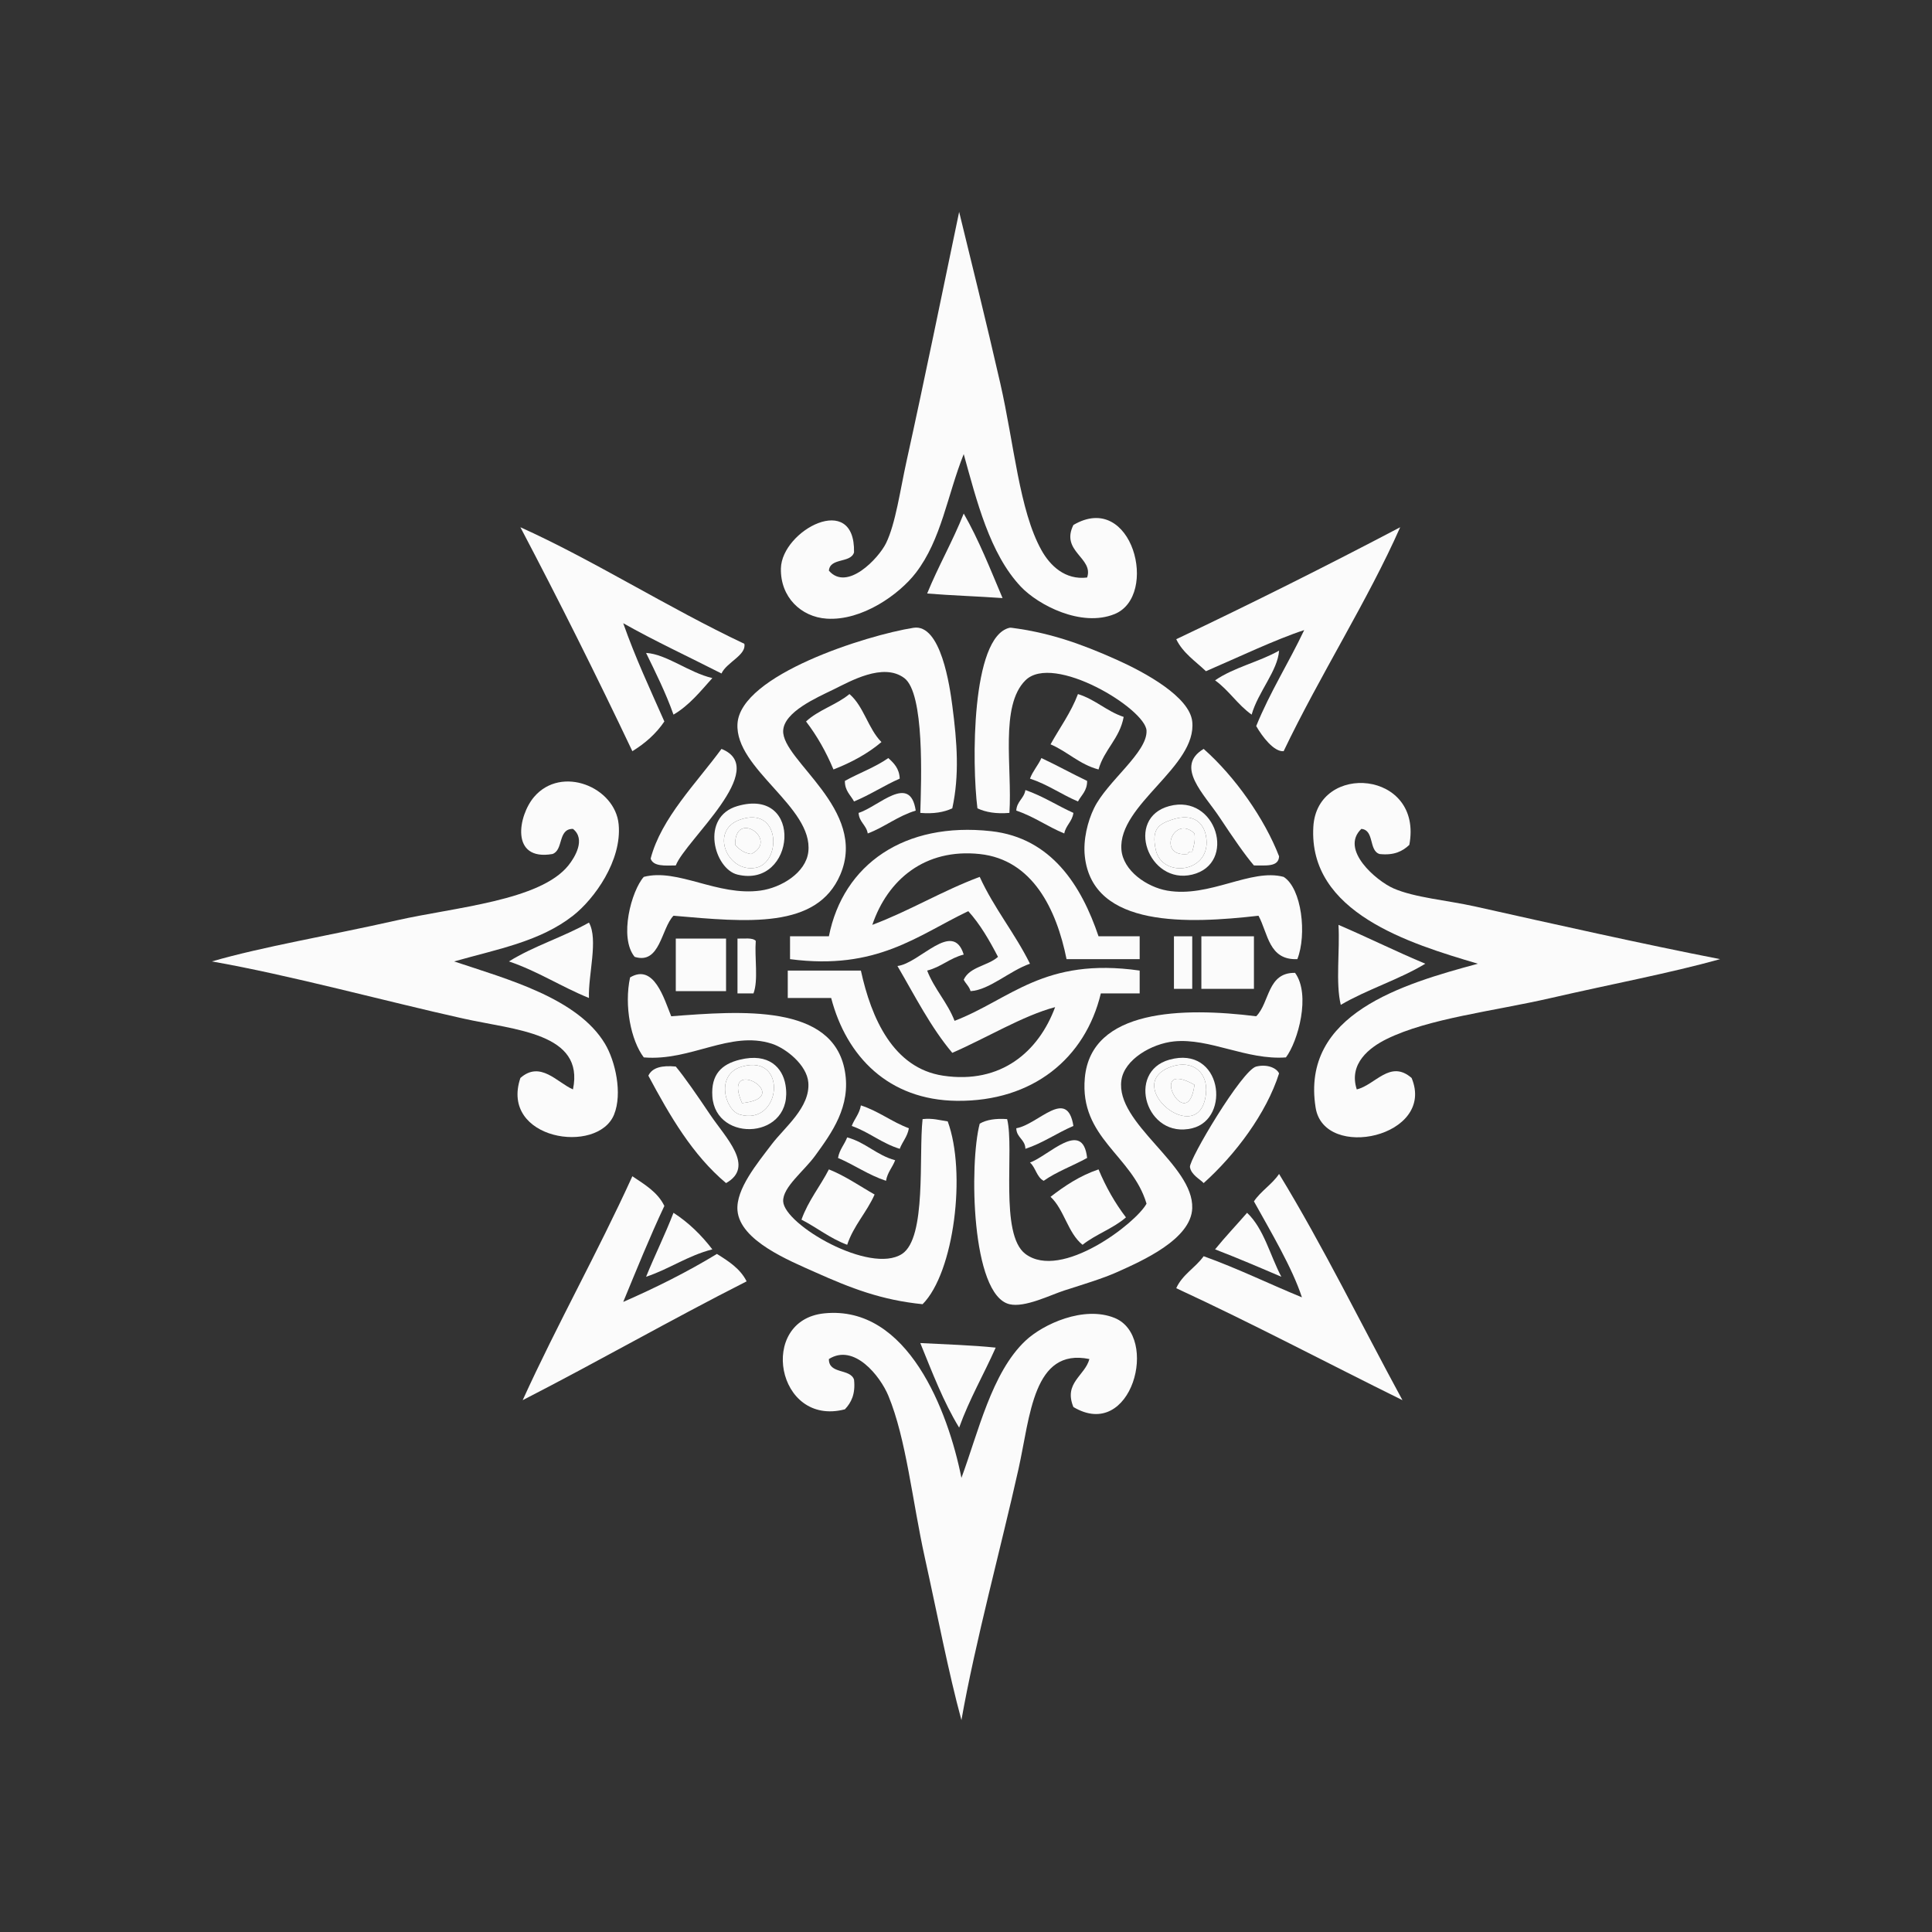 <?xml version="1.0" encoding="UTF-8" standalone="no"?>
<svg width="155px" height="155px" viewBox="0 0 155 155" version="1.1" xmlns="http://www.w3.org/2000/svg" xmlns:xlink="http://www.w3.org/1999/xlink">
    <rect x="0" y="0" width="155" height="155" fill="#333333" stroke="none"/>
    <!-- Generator: Sketch 43.2 (39069) - http://www.bohemiancoding.com/sketch -->
    <title>Artboard</title>
    <desc>Created with Sketch.</desc>
    <defs></defs>
    <g id="Page-1" stroke="none" stroke-width="1" fill="none" fill-rule="evenodd">
        <g id="Artboard" fill="#FBFBFB">
            <g id="Page-1" transform="translate(17, 17)">
                <path d="M59.95,0 C60.782,3.412 62.119,8.796 63.25,13.75 C64.365,18.637 64.776,23.942 66.55,27.133 C67.246,28.385 68.456,29.551 70.217,29.333 C70.761,27.75 68.057,27.247 69.117,25.117 C73.855,22.331 76.008,30.813 72.417,32.267 C69.745,33.348 66.291,31.538 64.9,30.067 C62.399,27.421 61.352,23.146 60.317,19.433 C58.995,22.747 58.53,26.289 56.467,28.967 C55.145,30.683 52.161,32.824 49.317,32.633 C47.265,32.496 45.597,30.9 45.65,28.6 C45.72,25.552 51.626,22.384 51.517,27.317 C51.246,28.207 49.595,27.717 49.5,28.783 C50.966,30.481 53.495,27.78 54.083,26.583 C54.854,25.014 55.218,22.312 55.733,19.983 C57.111,13.754 58.679,6.083 59.95,0 Z" id="Fill-1"></path>
                <path d="M60.317,24.2 C61.522,26.295 62.451,28.666 63.433,30.983 C61.436,30.841 59.362,30.777 57.383,30.617 C58.286,28.402 59.432,26.432 60.317,24.2" id="Fill-3"></path>
                <path d="M59.4,47.85 C58.736,48.164 57.902,48.307 56.833,48.217 C56.913,45.556 57.18,38.62 55.55,37.4 C53.847,36.125 51.181,37.678 49.867,38.317 C48.482,38.989 45.906,40.119 45.833,41.617 C45.717,44.012 52.647,47.942 50.417,53.167 C48.548,57.545 42.983,56.988 37.033,56.467 C36.04,57.491 35.963,60.406 33.917,59.767 C32.637,58.212 33.665,54.449 34.65,53.35 C37.379,52.635 40.561,54.917 44,54.45 C45.672,54.223 47.659,53.023 47.85,51.333 C48.256,47.747 41.954,44.691 42.167,41.067 C42.397,37.141 52.539,33.96 56.283,33.367 C58.495,33.016 59.203,38.105 59.4,39.6 C59.793,42.589 59.978,45.193 59.4,47.85" id="Fill-5"></path>
                <path d="M85.983,53.35 C87.443,54.276 87.855,57.991 87.083,59.95 C84.787,60.046 84.738,57.895 83.967,56.467 C78.402,57.101 70.663,57.484 70.033,51.7 C69.889,50.375 70.256,48.909 70.767,47.85 C71.809,45.689 75.064,43.377 74.983,41.617 C74.903,39.864 67.505,35.363 65.267,37.583 C63.199,39.635 64.22,44.597 63.983,48.217 C62.915,48.307 62.081,48.164 61.417,47.85 C60.967,44.304 60.911,34.111 63.983,33.367 C64.029,33.355 64.12,33.361 64.167,33.367 C67.08,33.743 69.563,34.57 72.6,35.933 C74.9,36.966 78.434,38.903 78.65,40.883 C79.044,44.5 72.702,47.549 72.967,51.15 C73.093,52.867 75.024,54.167 76.633,54.45 C80.041,55.048 83.349,52.642 85.983,53.35" id="Fill-7"></path>
                <path d="M34.833,35.383 C36.459,35.471 38.264,36.962 40.15,37.4 C39.196,38.463 38.304,39.588 37.033,40.333 C36.41,38.573 35.612,36.987 34.833,35.383" id="Fill-9"></path>
                <path d="M85.617,35.2 C85.513,36.809 83.927,38.52 83.417,40.333 C82.305,39.55 81.587,38.374 80.483,37.583 C81.96,36.555 84.015,36.104 85.617,35.2" id="Fill-11"></path>
                <path d="M53.717,42.533 C52.625,43.459 51.318,44.168 49.867,44.733 C49.272,43.311 48.542,42.025 47.667,40.883 C48.64,39.962 50.119,39.546 51.15,38.683 C52.305,39.667 52.647,41.464 53.717,42.533" id="Fill-13"></path>
                <path d="M69.483,38.683 C70.882,39.118 71.775,40.058 73.15,40.517 C72.825,42.269 71.592,43.114 71.133,44.733 C69.59,44.321 68.653,43.302 67.283,42.717 C68.023,41.379 68.912,40.19 69.483,38.683" id="Fill-15"></path>
                <path d="M37.217,52.433 C36.349,52.445 35.412,52.527 35.2,51.883 C36.046,48.63 38.895,45.803 40.883,43.083 C44.826,44.654 37.988,50.416 37.217,52.433" id="Fill-17"></path>
                <path d="M85.617,51.7 C85.589,52.589 84.504,52.42 83.6,52.433 C82.9,51.622 81.915,50.192 80.85,48.583 C79.605,46.704 77.221,44.487 79.567,43.083 C82.098,45.319 84.46,48.701 85.617,51.7" id="Fill-19"></path>
                <path d="M54.267,43.817 C54.714,44.225 55.148,44.646 55.183,45.467 C53.91,46.027 52.814,46.764 51.517,47.3 C51.241,46.781 50.775,46.452 50.783,45.65 C51.923,45.017 53.229,44.551 54.267,43.817" id="Fill-21"></path>
                <path d="M66.55,43.817 C67.799,44.401 68.975,45.058 70.217,45.65 C70.225,46.452 69.759,46.781 69.483,47.3 C68.153,46.736 67.058,45.936 65.633,45.467 C65.866,44.844 66.284,44.406 66.55,43.817" id="Fill-23"></path>
                <path d="M19.433,60.133 C23.75,61.572 29.34,63.084 31.533,66.733 C32.371,68.128 32.951,70.725 32.267,72.417 C30.949,75.672 23.079,74.436 24.75,69.483 C26.357,68.067 27.704,69.856 28.967,70.4 C29.917,65.873 24.335,65.645 20.167,64.717 C13.931,63.328 6.267,61.233 0,60.133 C4.13,58.936 9.321,58.081 14.85,56.833 C19.499,55.784 26.324,55.266 28.6,52.433 C29.124,51.781 30.011,50.32 28.967,49.5 C27.729,49.484 28.229,51.207 27.317,51.517 C23.908,52.099 24.571,48.43 25.85,46.933 C28.044,44.367 32.35,46.14 32.633,49.133 C32.908,52.036 30.685,55.124 28.967,56.467 C26.333,58.524 23.008,59.126 19.433,60.133" id="Fill-25"></path>
                <path d="M96.067,50.783 C95.533,51.289 94.85,51.644 93.683,51.517 C92.793,51.246 93.282,49.595 92.217,49.5 C90.47,51.168 93.435,53.671 94.783,54.267 C96.491,55.02 99.079,55.218 101.383,55.733 C107.454,57.091 114.976,58.776 121,59.95 C117,61.069 112.234,61.961 107.433,63.067 C102.839,64.124 97.604,64.7 94.233,66.367 C92.864,67.044 91.18,68.339 91.85,70.4 C93.344,70.046 94.525,67.979 96.25,69.483 C98.213,74.19 89.239,76.167 88.55,71.867 C87.343,64.331 95.544,61.947 101.567,60.317 C96.086,58.697 87.953,56.218 88.367,49.317 C88.679,44.114 97.195,44.799 96.067,50.783" id="Fill-27"></path>
                <path d="M56.467,48.033 C55.012,48.473 53.993,49.348 52.617,49.867 C52.506,49.183 51.927,48.967 51.883,48.217 C53.489,47.716 56.015,45.009 56.467,48.033" id="Fill-29"></path>
                <path d="M65.267,46.383 C66.674,46.871 67.812,47.627 69.117,48.217 C69.023,48.917 68.514,49.203 68.383,49.867 C67.037,49.318 65.954,48.507 64.533,48.033 C64.577,47.283 65.156,47.067 65.267,46.383" id="Fill-31"></path>
                <path d="M43.633,52.617 C45.718,52.215 45.64,47.591 42.35,48.767 C39.906,49.64 41.36,53.054 43.633,52.617 M42.167,47.667 C47.53,46.111 46.84,54.297 42.167,53.167 C40.296,52.714 39.15,48.542 42.167,47.667" id="Fill-33"></path>
                <path d="M75.717,51.15 C76.212,53.554 80.321,53.015 79.75,50.05 C79.569,49.107 78.823,48.155 77,48.767 C75.916,49.13 75.385,49.544 75.717,51.15 M76.817,47.667 C80.599,46.661 82.265,52.293 78.65,53.167 C75.133,54.017 73.201,48.628 76.817,47.667" id="Fill-35"></path>
                <path d="M43.267,51.517 C45.556,50.375 41.924,47.888 41.983,50.783 C42.305,51.134 42.67,51.441 43.267,51.517 M42.35,48.767 C45.64,47.591 45.718,52.215 43.633,52.617 C41.36,53.054 39.906,49.64 42.35,48.767" id="Fill-37"></path>
                <path d="M78.283,51.517 C78.324,51.374 78.437,51.303 78.65,51.333 C78.761,50.894 78.914,50.497 78.833,49.867 C77.179,48.295 75.766,51.788 78.283,51.517 M77,48.767 C78.823,48.155 79.569,49.107 79.75,50.05 C80.321,53.015 76.212,53.554 75.717,51.15 C75.385,49.544 75.916,49.13 77,48.767" id="Fill-39"></path>
                <path d="M41.983,50.783 C41.924,47.888 45.556,50.375 43.267,51.517 C42.67,51.441 42.305,51.134 41.983,50.783" id="Fill-41"></path>
                <path d="M78.833,49.867 C78.914,50.497 78.761,50.894 78.65,51.333 C78.437,51.303 78.324,51.374 78.283,51.517 C75.766,51.788 77.179,48.295 78.833,49.867" id="Fill-43"></path>
                <path d="M71.133,58.117 L74.433,58.117 L74.433,59.95 L68.567,59.95 C67.764,55.966 65.851,51.968 61.6,51.517 C57.205,51.05 54.216,53.571 52.983,57.2 C56.003,56.064 58.574,54.479 61.6,53.35 C62.75,55.867 64.418,57.865 65.633,60.317 C63.991,60.888 62.383,62.425 60.867,62.517 C60.759,62.135 60.481,61.924 60.317,61.6 C60.796,60.551 62.263,60.491 63.067,59.767 C62.377,58.44 61.641,57.159 60.683,56.1 C56.589,58.055 53.35,60.866 46.383,59.95 L46.383,58.117 L49.5,58.117 C50.643,52.341 55.573,48.912 62.517,49.683 C67.353,50.22 69.764,54.057 71.133,58.117" id="Fill-45"></path>
                <path d="M30.25,63.067 C28.034,62.166 26.158,60.925 23.833,60.133 C25.787,58.909 28.221,58.166 30.25,57.017 C31.018,58.358 30.181,61.207 30.25,63.067" id="Fill-47"></path>
                <path d="M90.383,57.2 C92.737,58.207 94.978,59.328 97.35,60.317 C95.257,61.585 92.686,62.375 90.567,63.617 C90.14,61.843 90.505,59.278 90.383,57.2" id="Fill-49"></path>
                <polygon id="Fill-51" points="77.183 62.333 78.65 62.333 78.65 58.117 77.183 58.117"></polygon>
                <polygon id="Fill-53" points="79.383 62.333 83.6 62.333 83.6 58.117 79.383 58.117"></polygon>
                <polygon id="Fill-54" points="37.217 62.517 41.25 62.517 41.25 58.3 37.217 58.3"></polygon>
                <path d="M42.167,58.3 C42.695,58.322 43.367,58.2 43.633,58.483 C43.529,59.846 43.853,61.636 43.45,62.7 L42.167,62.7 L42.167,58.3 Z" id="Fill-55"></path>
                <path d="M60.317,59.583 C59.192,59.865 58.508,60.585 57.383,60.867 C57.965,62.363 59.002,63.404 59.583,64.9 C64.057,63.183 66.751,59.768 74.433,60.867 L74.433,62.7 L71.317,62.7 C70.069,67.907 65.852,71.382 59.767,71.317 C54.289,71.258 50.91,67.767 49.683,63.067 L46.2,63.067 L46.2,60.867 L52.067,60.867 C52.901,64.695 54.663,68.7 58.667,69.3 C63.31,69.996 66.329,67.37 67.65,63.8 C65.086,64.476 62.085,66.302 59.4,67.467 C57.666,65.412 56.398,62.891 55,60.5 C56.784,60.296 59.446,56.761 60.317,59.583" id="Fill-56"></path>
                <path d="M36.85,64.533 C42.443,64.105 49.831,63.515 50.783,68.933 C51.281,71.765 49.736,73.875 48.4,75.717 C47.497,76.961 45.781,78.249 45.833,79.383 C45.92,81.259 52.806,85.269 55.367,83.6 C57.353,82.305 56.694,75.73 57.017,72.783 C57.84,72.693 58.39,72.876 59.033,72.967 C60.542,77.061 59.547,85.095 57.017,87.633 C53.703,87.3 51.269,86.35 48.4,85.067 C46.321,84.136 42.372,82.544 42.167,80.117 C42.023,78.412 43.757,76.332 44.917,74.8 C45.94,73.448 48.01,71.847 47.85,69.85 C47.736,68.425 46.034,67.09 44.917,66.733 C41.557,65.661 38.434,68.152 34.65,67.833 C33.619,66.48 33.059,63.682 33.55,61.417 C35.468,60.271 36.281,63.135 36.85,64.533" id="Fill-57"></path>
                <path d="M86.9,61.05 C88.179,62.797 87.137,66.547 86.167,67.833 C83.027,68.068 80.042,66.26 77.183,66.55 C75.4,66.731 73.201,67.996 72.967,69.667 C72.478,73.148 78.773,76.432 78.65,79.933 C78.563,82.426 74.632,84.158 72.6,85.067 C71.475,85.57 69.926,86.038 68.383,86.533 C67.288,86.885 65.218,87.933 63.983,87.633 C60.913,86.888 60.757,76.351 61.6,73.15 C62.138,72.832 62.879,72.718 63.8,72.783 C64.399,75.217 63.165,82.022 65.267,83.6 C68.141,85.758 74.153,81.122 74.983,79.567 C73.84,75.685 69.602,74.303 70.033,69.483 C70.529,63.95 77.89,63.797 83.783,64.533 C84.878,63.428 84.662,61.012 86.9,61.05" id="Fill-58"></path>
                <path d="M42.35,72.417 C45.672,73.387 46.259,67.512 42.533,68.567 C40.353,69.184 41.163,72.07 42.35,72.417 M42.35,68.017 C44.694,67.44 45.783,68.667 46.017,70.033 C46.766,74.417 40.396,74.775 40.15,70.95 C40.038,69.212 40.88,68.378 42.35,68.017" id="Fill-59"></path>
                <path d="M79.75,70.767 C79.948,69.015 78.655,68.003 77,68.567 C72.83,69.987 79.24,75.287 79.75,70.767 M76.817,68.017 C81.033,66.839 81.787,72.748 78.65,73.517 C74.961,74.421 73.329,68.991 76.817,68.017" id="Fill-60"></path>
                <path d="M42.533,71.5 C46.951,71.038 40.77,67.482 42.533,71.5 M42.533,68.567 C46.259,67.512 45.672,73.387 42.35,72.417 C41.163,72.07 40.353,69.184 42.533,68.567" id="Fill-61"></path>
                <path d="M78.833,70.033 C74.888,67.806 78.258,74.252 78.833,70.033 M77,68.567 C78.655,68.003 79.948,69.015 79.75,70.767 C79.24,75.287 72.83,69.987 77,68.567" id="Fill-62"></path>
                <path d="M37.217,68.567 C37.903,69.393 38.904,70.831 39.967,72.417 C41.205,74.264 43.608,76.591 41.25,77.917 C38.558,75.658 36.741,72.526 35.017,69.3 C35.326,68.631 36.134,68.462 37.217,68.567" id="Fill-63"></path>
                <path d="M85.617,69.117 C84.598,72.32 82.114,75.633 79.567,77.917 C79.302,77.623 78.561,77.257 78.467,76.633 C78.377,76.042 82.648,68.846 83.783,68.567 C84.649,68.354 85.412,68.671 85.617,69.117" id="Fill-64"></path>
                <path d="M42.533,71.5 C40.77,67.482 46.951,71.038 42.533,71.5" id="Fill-65"></path>
                <path d="M78.833,70.033 C78.258,74.252 74.888,67.806 78.833,70.033" id="Fill-66"></path>
                <path d="M52.067,71.683 C53.497,72.147 54.536,73.003 55.917,73.517 C55.802,74.197 55.401,74.59 55.183,75.167 C53.733,74.722 52.734,73.827 51.333,73.333 C51.551,72.757 51.952,72.363 52.067,71.683" id="Fill-67"></path>
                <path d="M69.117,73.333 C67.787,73.898 66.692,74.697 65.267,75.167 C65.243,74.395 64.557,74.288 64.533,73.517 C66.303,73.219 68.615,70.189 69.117,73.333" id="Fill-68"></path>
                <path d="M50.967,74.25 C52.458,74.653 53.325,75.68 54.817,76.083 C54.599,76.66 54.198,77.053 54.083,77.733 C52.658,77.264 51.563,76.464 50.233,75.9 C50.348,75.22 50.749,74.827 50.967,74.25" id="Fill-69"></path>
                <path d="M70.217,75.9 C69.077,76.532 67.771,76.999 66.733,77.733 C66.168,77.443 66.09,76.665 65.633,76.267 C67.101,75.76 69.87,72.731 70.217,75.9" id="Fill-70"></path>
                <path d="M49.5,76.817 C50.851,77.36 51.957,78.149 53.167,78.833 C52.531,80.276 51.488,81.311 50.967,82.867 C49.588,82.351 48.551,81.493 47.3,80.85 C47.847,79.319 48.795,78.19 49.5,76.817" id="Fill-71"></path>
                <path d="M73.333,80.667 C72.326,81.553 70.905,82.028 69.85,82.867 C68.663,81.915 68.388,80.05 67.283,79.017 C68.422,78.139 69.628,77.328 71.133,76.817 C71.728,78.239 72.458,79.525 73.333,80.667" id="Fill-72"></path>
                <path d="M85.617,77.183 C89.159,82.991 92.225,89.275 95.517,95.333 C89.46,92.346 83.551,89.21 77.367,86.35 C77.858,85.252 78.904,84.71 79.567,83.783 C82.309,84.769 84.808,85.998 87.45,87.083 C86.687,84.729 84.93,81.781 83.6,79.383 C84.163,78.541 85.053,78.026 85.617,77.183" id="Fill-73"></path>
                <path d="M33.733,77.367 C34.719,78.031 35.762,78.638 36.3,79.75 C35.126,82.242 34.072,84.856 33,87.45 C35.637,86.298 38.161,85.033 40.517,83.6 C41.457,84.187 42.39,84.782 42.9,85.8 C36.817,88.884 30.993,92.226 24.933,95.333 C27.724,89.202 30.943,83.498 33.733,77.367" id="Fill-74"></path>
                <path d="M37.033,80.3 C38.258,81.091 39.273,82.093 40.15,83.233 C38.157,83.746 36.712,84.807 34.833,85.433 C35.54,83.696 36.352,82.063 37.033,80.3" id="Fill-75"></path>
                <path d="M85.8,85.433 C84.047,84.681 82.291,83.931 80.483,83.233 C81.303,82.219 82.2,81.284 83.05,80.3 C84.403,81.575 84.891,83.714 85.8,85.433" id="Fill-76"></path>
                <path d="M60.133,101.567 C61.484,97.925 62.56,93.118 65.267,90.567 C66.693,89.222 69.952,87.736 72.417,88.733 C76.047,90.202 73.802,98.681 69.117,95.883 C68.314,93.944 70.043,93.378 70.4,92.033 C65.883,91.105 65.652,96.635 64.717,100.833 C63.327,107.073 61.237,114.736 60.133,121 C59.088,117.162 58.209,112.544 57.2,107.983 C56.19,103.417 55.708,98.437 54.267,94.967 C53.621,93.413 51.529,90.749 49.5,92.033 C49.484,93.271 51.207,92.771 51.517,93.683 C51.644,94.85 51.289,95.533 50.783,96.067 C45.292,97.503 43.77,88.907 49.133,88.367 C55.835,87.691 59.071,96.231 60.133,101.567" id="Fill-77"></path>
                <path d="M56.833,90.75 C58.864,90.859 60.945,90.916 62.883,91.117 C61.923,93.273 60.775,95.242 59.95,97.533 C58.696,95.487 57.788,93.095 56.833,90.75" id="Fill-78"></path>
                <path d="M24.75,25.3 C30.527,27.896 36.613,31.77 42.717,34.65 C42.902,35.553 41.297,36.13 40.883,37.033 C38.253,35.691 35.538,34.434 33,33 C33.968,35.76 35.158,38.298 36.3,40.883 C35.634,41.867 34.755,42.638 33.733,43.267 C30.841,37.176 27.846,31.187 24.75,25.3" id="Fill-79"></path>
                <path d="M95.333,25.3 C92.77,31.109 88.888,37.188 85.983,43.267 C85.201,43.331 84.261,42.09 83.783,41.25 C84.895,38.511 86.398,36.164 87.633,33.55 C85.374,34.286 82.269,35.763 79.75,36.85 C78.907,36.043 77.905,35.395 77.367,34.283 C83.458,31.391 89.446,28.396 95.333,25.3" id="Fill-80"></path>
            </g>
        </g>
    </g>
</svg>